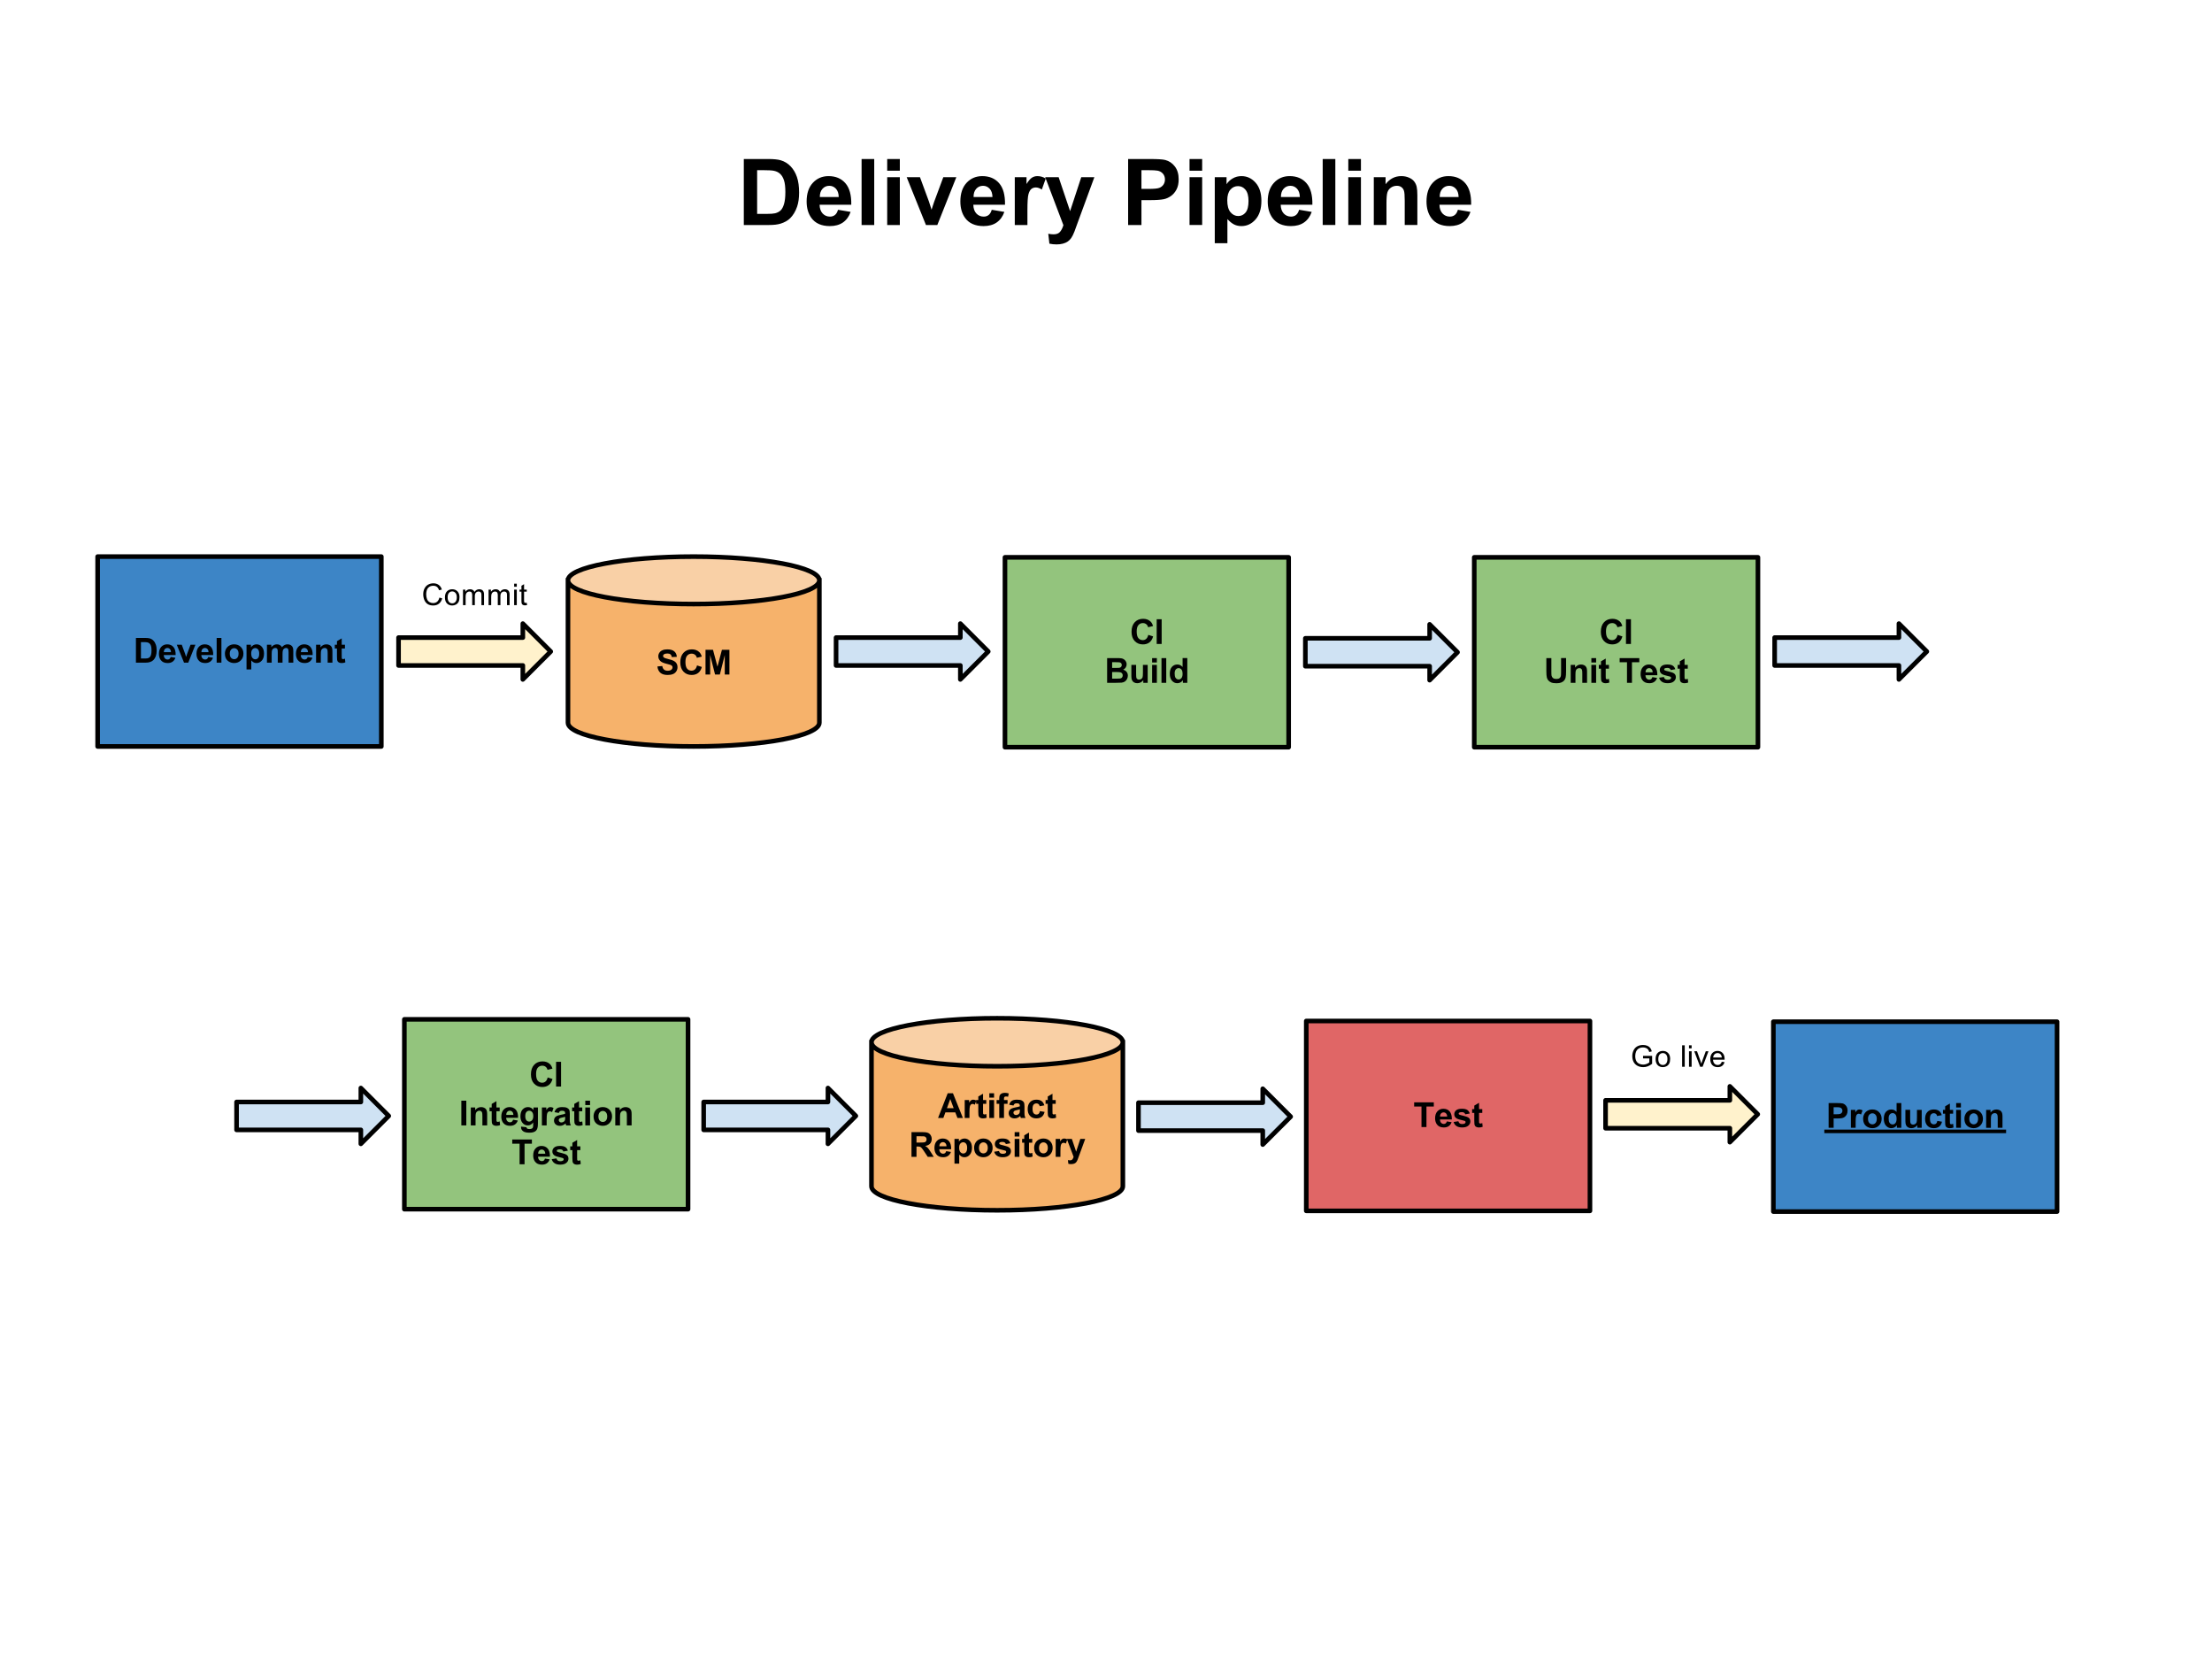 <?xml version="1.0" standalone="yes"?>

<svg version="1.1" viewBox="0.0 0.0 960.0 720.0" fill="none" stroke="none" stroke-linecap="square" stroke-miterlimit="10" xmlns="http://www.w3.org/2000/svg" xmlns:xlink="http://www.w3.org/1999/xlink"><rect x="0.0" y="0.0" width="960.0" height="720.0" fill="#333333" stroke="none"/><clipPath id="p.0"><path d="m0 0l960.0 0l0 720.0l-960.0 0l0 -720.0z" clip-rule="nonzero"></path></clipPath><g clip-path="url(#p.0)"><path fill="#ffffff" d="m0 0l960.0 0l0 720.0l-960.0 0z" fill-rule="nonzero"></path><path fill="#3d85c6" d="m42.373 241.562l123.118 0l0 82.394l-123.118 0z" fill-rule="nonzero"></path><path stroke="#000000" stroke-width="2.0" stroke-linejoin="round" stroke-linecap="butt" d="m42.373 241.562l123.118 0l0 82.394l-123.118 0z" fill-rule="nonzero"></path><path fill="#000000" d="m58.994 276.86l3.969 0q1.344 0 2.047 0.203q0.938 0.281 1.609 1.0q0.672 0.703 1.016 1.734q0.359 1.016 0.359 2.531q0 1.328 -0.328 2.281q-0.391 1.172 -1.141 1.906q-0.562 0.547 -1.531 0.844q-0.719 0.234 -1.922 0.234l-4.078 0l0 -10.734zm2.172 1.812l0 7.109l1.625 0q0.906 0 1.312 -0.094q0.516 -0.141 0.859 -0.453q0.359 -0.312 0.578 -1.031q0.219 -0.719 0.219 -1.969q0 -1.25 -0.219 -1.906q-0.219 -0.672 -0.625 -1.047q-0.391 -0.375 -1.0 -0.5q-0.453 -0.109 -1.781 -0.109l-0.969 0zm12.912 6.453l2.047 0.344q-0.391 1.125 -1.25 1.719q-0.844 0.578 -2.125 0.578q-2.031 0 -3.0 -1.328q-0.781 -1.062 -0.781 -2.672q0 -1.938 1.016 -3.031q1.016 -1.094 2.562 -1.094q1.734 0 2.734 1.156q1.0 1.141 0.953 3.5l-5.156 0q0.031 0.922 0.5 1.438q0.484 0.5 1.188 0.5q0.484 0 0.812 -0.266q0.328 -0.266 0.5 -0.844zm0.125 -2.094q-0.031 -0.891 -0.469 -1.344q-0.438 -0.469 -1.062 -0.469q-0.672 0 -1.125 0.484q-0.438 0.5 -0.422 1.328l3.078 0zm5.667 4.562l-3.141 -7.781l2.156 0l1.469 3.969l0.422 1.328q0.172 -0.5 0.219 -0.672q0.109 -0.328 0.219 -0.656l1.484 -3.969l2.109 0l-3.094 7.781l-1.844 0zm10.51 -2.469l2.047 0.344q-0.391 1.125 -1.25 1.719q-0.844 0.578 -2.125 0.578q-2.031 0 -3.0 -1.328q-0.781 -1.062 -0.781 -2.672q0 -1.938 1.016 -3.031q1.016 -1.094 2.562 -1.094q1.734 0 2.734 1.156q1.0 1.141 0.953 3.5l-5.156 0q0.031 0.922 0.5 1.438q0.484 0.5 1.188 0.5q0.484 0 0.812 -0.266q0.328 -0.266 0.5 -0.844zm0.125 -2.094q-0.031 -0.891 -0.469 -1.344q-0.438 -0.469 -1.062 -0.469q-0.672 0 -1.125 0.484q-0.438 0.5 -0.422 1.328l3.078 0zm3.526 4.562l0 -10.734l2.062 0l0 10.734l-2.062 0zm3.588 -4.0q0 -1.031 0.5 -1.984q0.516 -0.953 1.438 -1.453q0.938 -0.516 2.078 -0.516q1.766 0 2.891 1.156q1.125 1.141 1.125 2.891q0 1.766 -1.141 2.922q-1.141 1.156 -2.859 1.156q-1.078 0 -2.047 -0.484q-0.969 -0.484 -1.484 -1.406q-0.5 -0.938 -0.5 -2.281zm2.109 0.109q0 1.156 0.547 1.781q0.562 0.609 1.359 0.609q0.812 0 1.359 -0.609q0.547 -0.625 0.547 -1.797q0 -1.141 -0.547 -1.75q-0.547 -0.625 -1.359 -0.625q-0.797 0 -1.359 0.625q-0.547 0.609 -0.547 1.766zm7.265 -3.891l1.922 0l0 1.141q0.375 -0.578 1.0 -0.938q0.641 -0.375 1.422 -0.375q1.359 0 2.297 1.062q0.953 1.062 0.953 2.953q0 1.953 -0.953 3.031q-0.953 1.078 -2.312 1.078q-0.641 0 -1.172 -0.25q-0.516 -0.266 -1.094 -0.875l0 3.906l-2.062 0l0 -10.734zm2.031 3.766q0 1.312 0.516 1.938q0.531 0.625 1.281 0.625q0.719 0 1.188 -0.578q0.484 -0.578 0.484 -1.891q0 -1.219 -0.5 -1.812q-0.484 -0.594 -1.203 -0.594q-0.766 0 -1.266 0.594q-0.5 0.578 -0.5 1.719zm6.828 -3.766l1.891 0l0 1.062q1.031 -1.234 2.438 -1.234q0.734 0 1.281 0.312q0.562 0.297 0.906 0.922q0.516 -0.625 1.109 -0.922q0.594 -0.312 1.266 -0.312q0.859 0 1.453 0.344q0.594 0.344 0.891 1.031q0.203 0.484 0.203 1.609l0 4.969l-2.047 0l0 -4.453q0 -1.156 -0.219 -1.484q-0.281 -0.438 -0.875 -0.438q-0.438 0 -0.828 0.266q-0.375 0.25 -0.547 0.766q-0.156 0.516 -0.156 1.609l0 3.734l-2.062 0l0 -4.266q0 -1.125 -0.109 -1.453q-0.109 -0.344 -0.344 -0.5q-0.234 -0.156 -0.625 -0.156q-0.469 0 -0.859 0.266q-0.375 0.25 -0.547 0.734q-0.156 0.469 -0.156 1.594l0 3.781l-2.062 0l0 -7.781zm17.688 5.312l2.047 0.344q-0.391 1.125 -1.25 1.719q-0.844 0.578 -2.125 0.578q-2.031 0 -3.0 -1.328q-0.781 -1.062 -0.781 -2.672q0 -1.938 1.016 -3.031q1.016 -1.094 2.562 -1.094q1.734 0 2.734 1.156q1.0 1.141 0.953 3.5l-5.156 0q0.031 0.922 0.5 1.438q0.484 0.5 1.188 0.5q0.484 0 0.812 -0.266q0.328 -0.266 0.5 -0.844zm0.125 -2.094q-0.031 -0.891 -0.469 -1.344q-0.438 -0.469 -1.062 -0.469q-0.672 0 -1.125 0.484q-0.438 0.5 -0.422 1.328l3.078 0zm10.604 4.562l-2.062 0l0 -3.969q0 -1.266 -0.141 -1.625q-0.125 -0.375 -0.422 -0.578q-0.297 -0.203 -0.719 -0.203q-0.531 0 -0.953 0.297q-0.422 0.281 -0.578 0.766q-0.156 0.484 -0.156 1.797l0 3.516l-2.062 0l0 -7.781l1.906 0l0 1.141q1.016 -1.312 2.562 -1.312q0.688 0 1.25 0.25q0.562 0.234 0.844 0.625q0.297 0.375 0.406 0.859q0.125 0.484 0.125 1.391l0 4.828zm5.437 -7.781l0 1.641l-1.406 0l0 3.141q0 0.953 0.031 1.109q0.047 0.156 0.188 0.266q0.156 0.094 0.359 0.094q0.281 0 0.828 -0.203l0.172 1.609q-0.719 0.297 -1.625 0.297q-0.562 0 -1.016 -0.188q-0.438 -0.188 -0.656 -0.484q-0.203 -0.297 -0.281 -0.797q-0.062 -0.359 -0.062 -1.453l0 -3.391l-0.938 0l0 -1.641l0.938 0l0 -1.547l2.062 -1.203l0 2.75l1.406 0z" fill-rule="nonzero"></path><path fill="#f6b26b" d="m246.499 251.861l0 0c0 5.688 24.423 10.299 54.551 10.299c30.128 0 54.551 -4.611 54.551 -10.299l0 61.795c0 5.688 -24.423 10.299 -54.551 10.299c-30.128 0 -54.551 -4.611 -54.551 -10.299z" fill-rule="nonzero"></path><path fill="#f9d0a6" d="m246.499 251.861l0 0c0 -5.688 24.423 -10.299 54.551 -10.299c30.128 0 54.551 4.611 54.551 10.299l0 0c0 5.688 -24.423 10.299 -54.551 10.299c-30.128 0 -54.551 -4.611 -54.551 -10.299z" fill-rule="nonzero"></path><path fill="#000000" fill-opacity="0.0" d="m355.601 251.861l0 0c0 5.688 -24.423 10.299 -54.551 10.299c-30.128 0 -54.551 -4.611 -54.551 -10.299l0 0c0 -5.688 24.423 -10.299 54.551 -10.299c30.128 0 54.551 4.611 54.551 10.299l0 61.795c0 5.688 -24.423 10.299 -54.551 10.299c-30.128 0 -54.551 -4.611 -54.551 -10.299l0 -61.795" fill-rule="nonzero"></path><path stroke="#000000" stroke-width="2.0" stroke-linejoin="round" stroke-linecap="butt" d="m355.601 251.861l0 0c0 5.688 -24.423 10.299 -54.551 10.299c-30.128 0 -54.551 -4.611 -54.551 -10.299l0 0c0 -5.688 24.423 -10.299 54.551 -10.299c30.128 0 54.551 4.611 54.551 10.299l0 61.795c0 5.688 -24.423 10.299 -54.551 10.299c-30.128 0 -54.551 -4.611 -54.551 -10.299l0 -61.795" fill-rule="nonzero"></path><path fill="#000000" d="m285.312 289.244l2.109 -0.203q0.188 1.062 0.766 1.562q0.578 0.5 1.578 0.5q1.047 0 1.578 -0.438q0.531 -0.453 0.531 -1.047q0 -0.375 -0.234 -0.641q-0.219 -0.266 -0.781 -0.469q-0.375 -0.125 -1.734 -0.469q-1.734 -0.438 -2.438 -1.062q-0.984 -0.891 -0.984 -2.156q0 -0.828 0.453 -1.531q0.469 -0.719 1.344 -1.094q0.875 -0.375 2.109 -0.375q2.031 0 3.047 0.891q1.016 0.891 1.078 2.359l-2.172 0.094q-0.141 -0.828 -0.594 -1.188q-0.453 -0.359 -1.375 -0.359q-0.953 0 -1.484 0.391q-0.344 0.25 -0.344 0.656q0 0.391 0.328 0.656q0.406 0.344 1.984 0.719q1.594 0.375 2.344 0.781q0.766 0.391 1.188 1.094q0.422 0.688 0.422 1.703q0 0.922 -0.516 1.734q-0.5 0.797 -1.438 1.188q-0.938 0.391 -2.344 0.391q-2.031 0 -3.125 -0.938q-1.094 -0.938 -1.297 -2.75zm17.197 -0.453l2.094 0.672q-0.484 1.75 -1.609 2.609q-1.125 0.859 -2.844 0.859q-2.141 0 -3.531 -1.453q-1.375 -1.469 -1.375 -4.016q0 -2.672 1.391 -4.156q1.391 -1.484 3.641 -1.484q1.969 0 3.203 1.172q0.734 0.688 1.094 1.969l-2.141 0.516q-0.188 -0.828 -0.797 -1.312q-0.609 -0.484 -1.469 -0.484q-1.188 0 -1.938 0.859q-0.75 0.844 -0.75 2.766q0 2.031 0.734 2.906q0.734 0.859 1.906 0.859q0.875 0 1.484 -0.547q0.625 -0.547 0.906 -1.734zm3.678 3.953l0 -10.734l3.25 0l1.938 7.328l1.938 -7.328l3.25 0l0 10.734l-2.016 0l0 -8.453l-2.141 8.453l-2.078 0l-2.125 -8.453l0 8.453l-2.016 0z" fill-rule="nonzero"></path><path fill="#000000" fill-opacity="0.0" d="m726.472 52.433l-492.945 0l0 59.37l492.945 0z" fill-rule="nonzero"></path><path fill="#000000" d="m322.812 69.011l10.562 0q3.578 0 5.453 0.547q2.516 0.75 4.312 2.641q1.797 1.891 2.734 4.641q0.938 2.75 0.938 6.766q0 3.531 -0.875 6.094q-1.078 3.125 -3.062 5.062q-1.5 1.469 -4.062 2.281q-1.922 0.609 -5.125 0.609l-10.875 0l0 -28.641zm5.781 4.844l0 18.969l4.312 0q2.422 0 3.5 -0.266q1.406 -0.359 2.328 -1.188q0.938 -0.844 1.516 -2.766q0.594 -1.938 0.594 -5.25q0 -3.328 -0.594 -5.094q-0.578 -1.781 -1.641 -2.781q-1.047 -1.0 -2.672 -1.344q-1.203 -0.281 -4.75 -0.281l-2.594 0zm35.105 17.188l5.469 0.922q-1.062 3.016 -3.344 4.594q-2.266 1.562 -5.688 1.562q-5.406 0 -8.0 -3.531q-2.062 -2.844 -2.062 -7.156q0 -5.156 2.688 -8.078q2.703 -2.922 6.828 -2.922q4.625 0 7.297 3.062q2.688 3.062 2.562 9.359l-13.75 0q0.062 2.453 1.328 3.812q1.281 1.344 3.172 1.344q1.281 0 2.156 -0.703q0.891 -0.703 1.344 -2.266zm0.312 -5.547q-0.062 -2.375 -1.234 -3.609q-1.172 -1.25 -2.859 -1.25q-1.797 0 -2.969 1.312q-1.172 1.312 -1.141 3.547l8.203 0zm9.918 12.156l0 -28.641l5.484 0l0 28.641l-5.484 0zm11.113 -23.562l0 -5.078l5.484 0l0 5.078l-5.484 0zm0 23.562l0 -20.75l5.484 0l0 20.75l-5.484 0zm16.816 0l-8.359 -20.75l5.766 0l3.906 10.594l1.125 3.531q0.453 -1.344 0.562 -1.781q0.281 -0.875 0.594 -1.75l3.938 -10.594l5.656 0l-8.25 20.75l-4.938 0zm28.559 -6.609l5.469 0.922q-1.062 3.016 -3.344 4.594q-2.266 1.562 -5.688 1.562q-5.406 0 -8.0 -3.531q-2.062 -2.844 -2.062 -7.156q0 -5.156 2.688 -8.078q2.703 -2.922 6.828 -2.922q4.625 0 7.297 3.062q2.688 3.062 2.562 9.359l-13.75 0q0.062 2.453 1.328 3.812q1.281 1.344 3.172 1.344q1.281 0 2.156 -0.703q0.891 -0.703 1.344 -2.266zm0.312 -5.547q-0.062 -2.375 -1.234 -3.609q-1.172 -1.25 -2.859 -1.25q-1.797 0 -2.969 1.312q-1.172 1.312 -1.141 3.547l8.203 0zm15.168 12.156l-5.484 0l0 -20.75l5.094 0l0 2.953q1.312 -2.094 2.359 -2.75q1.047 -0.672 2.375 -0.672q1.875 0 3.609 1.047l-1.703 4.781q-1.391 -0.906 -2.578 -0.906q-1.156 0 -1.953 0.641q-0.797 0.641 -1.266 2.297q-0.453 1.656 -0.453 6.953l0 6.406zm7.723 -20.75l5.828 0l4.969 14.734l4.844 -14.734l5.688 0l-7.328 19.969l-1.312 3.609q-0.719 1.828 -1.375 2.781q-0.656 0.953 -1.516 1.547q-0.844 0.594 -2.078 0.922q-1.234 0.344 -2.797 0.344q-1.594 0 -3.109 -0.328l-0.484 -4.297q1.281 0.25 2.312 0.25q1.922 0 2.828 -1.125q0.922 -1.125 1.422 -2.859l-7.891 -20.812zm35.984 20.75l0 -28.641l9.281 0q5.281 0 6.875 0.438q2.469 0.641 4.125 2.797q1.656 2.156 1.656 5.578q0 2.641 -0.953 4.438q-0.953 1.797 -2.438 2.828q-1.469 1.016 -3.0 1.344q-2.062 0.422 -5.984 0.422l-3.781 0l0 10.797l-5.781 0zm5.781 -23.797l0 8.125l3.172 0q3.422 0 4.562 -0.438q1.156 -0.453 1.812 -1.406q0.656 -0.969 0.656 -2.234q0 -1.562 -0.922 -2.578q-0.922 -1.016 -2.328 -1.266q-1.031 -0.203 -4.156 -0.203l-2.797 0zm20.867 0.234l0 -5.078l5.484 0l0 5.078l-5.484 0zm0 23.562l0 -20.75l5.484 0l0 20.75l-5.484 0zm10.957 -20.75l5.109 0l0 3.047q1.0 -1.562 2.703 -2.531q1.703 -0.984 3.766 -0.984q3.609 0 6.125 2.844q2.531 2.828 2.531 7.891q0 5.188 -2.547 8.078q-2.531 2.875 -6.141 2.875q-1.719 0 -3.125 -0.688q-1.391 -0.688 -2.938 -2.344l0 10.453l-5.484 0l0 -28.641zm5.422 10.031q0 3.484 1.391 5.156q1.391 1.672 3.375 1.672q1.922 0 3.188 -1.531q1.266 -1.531 1.266 -5.031q0 -3.266 -1.312 -4.844q-1.297 -1.578 -3.234 -1.578q-2.016 0 -3.344 1.562q-1.328 1.547 -1.328 4.594zm31.184 4.109l5.469 0.922q-1.062 3.016 -3.344 4.594q-2.266 1.562 -5.688 1.562q-5.406 0 -8.0 -3.531q-2.062 -2.844 -2.062 -7.156q0 -5.156 2.688 -8.078q2.703 -2.922 6.828 -2.922q4.625 0 7.297 3.062q2.688 3.062 2.562 9.359l-13.75 0q0.062 2.453 1.328 3.812q1.281 1.344 3.172 1.344q1.281 0 2.156 -0.703q0.891 -0.703 1.344 -2.266zm0.312 -5.547q-0.062 -2.375 -1.234 -3.609q-1.172 -1.25 -2.859 -1.25q-1.797 0 -2.969 1.312q-1.172 1.312 -1.141 3.547l8.203 0zm9.918 12.156l0 -28.641l5.484 0l0 28.641l-5.484 0zm11.113 -23.562l0 -5.078l5.484 0l0 5.078l-5.484 0zm0 23.562l0 -20.75l5.484 0l0 20.75l-5.484 0zm29.973 0l-5.484 0l0 -10.594q0 -3.359 -0.359 -4.344q-0.344 -0.984 -1.141 -1.531q-0.781 -0.547 -1.891 -0.547q-1.438 0 -2.578 0.781q-1.125 0.781 -1.547 2.078q-0.406 1.281 -0.406 4.766l0 9.391l-5.5 0l0 -20.75l5.109 0l0 3.047q2.703 -3.516 6.828 -3.516q1.812 0 3.312 0.656q1.516 0.656 2.281 1.672q0.781 1.016 1.078 2.312q0.297 1.281 0.297 3.688l0 12.891zm17.59 -6.609l5.469 0.922q-1.062 3.016 -3.344 4.594q-2.266 1.562 -5.688 1.562q-5.406 0 -8.0 -3.531q-2.062 -2.844 -2.062 -7.156q0 -5.156 2.688 -8.078q2.703 -2.922 6.828 -2.922q4.625 0 7.297 3.062q2.688 3.062 2.562 9.359l-13.75 0q0.062 2.453 1.328 3.812q1.281 1.344 3.172 1.344q1.281 0 2.156 -0.703q0.891 -0.703 1.344 -2.266zm0.312 -5.547q-0.062 -2.375 -1.234 -3.609q-1.172 -1.25 -2.859 -1.25q-1.797 0 -2.969 1.312q-1.172 1.312 -1.141 3.547l8.203 0z" fill-rule="nonzero"></path><path fill="#fff2cc" d="m172.971 276.703l53.937 0l0 -6.055l12.11 12.11l-12.11 12.11l0 -6.055l-53.937 0z" fill-rule="nonzero"></path><path stroke="#000000" stroke-width="2.0" stroke-linejoin="round" stroke-linecap="butt" d="m172.971 276.703l53.937 0l0 -6.055l12.11 12.11l-12.11 12.11l0 -6.055l-53.937 0z" fill-rule="nonzero"></path><path fill="#93c47d" d="m436.152 241.879l123.118 0l0 82.394l-123.118 0z" fill-rule="nonzero"></path><path stroke="#000000" stroke-width="2.0" stroke-linejoin="round" stroke-linecap="butt" d="m436.152 241.879l123.118 0l0 82.394l-123.118 0z" fill-rule="nonzero"></path><path fill="#000000" d="m498.352 275.529l2.094 0.672q-0.484 1.75 -1.609 2.609q-1.125 0.859 -2.844 0.859q-2.141 0 -3.531 -1.453q-1.375 -1.469 -1.375 -4.016q0 -2.672 1.391 -4.156q1.391 -1.484 3.641 -1.484q1.969 0 3.203 1.172q0.734 0.688 1.094 1.969l-2.141 0.516q-0.188 -0.828 -0.797 -1.312q-0.609 -0.484 -1.469 -0.484q-1.188 0 -1.938 0.859q-0.75 0.844 -0.75 2.766q0 2.031 0.734 2.906q0.734 0.859 1.906 0.859q0.875 0 1.484 -0.547q0.625 -0.547 0.906 -1.734zm3.647 3.953l0 -10.734l2.156 0l0 10.734l-2.156 0z" fill-rule="nonzero"></path><path fill="#000000" d="m480.488 285.607l4.297 0q1.281 0 1.906 0.109q0.625 0.094 1.109 0.438q0.5 0.344 0.828 0.906q0.328 0.547 0.328 1.25q0 0.75 -0.406 1.391q-0.406 0.625 -1.094 0.938q0.969 0.281 1.5 0.969q0.531 0.688 0.531 1.625q0 0.734 -0.344 1.422q-0.344 0.688 -0.938 1.109q-0.578 0.406 -1.438 0.5q-0.547 0.062 -2.625 0.078l-3.656 0l0 -10.734zm2.172 1.781l0 2.484l1.422 0q1.266 0 1.578 -0.031q0.547 -0.062 0.859 -0.375q0.328 -0.328 0.328 -0.859q0 -0.484 -0.281 -0.797q-0.266 -0.312 -0.812 -0.375q-0.312 -0.047 -1.844 -0.047l-1.25 0zm0 4.266l0 2.875l2.016 0q1.172 0 1.484 -0.062q0.484 -0.094 0.781 -0.422q0.312 -0.344 0.312 -0.922q0 -0.484 -0.234 -0.812q-0.234 -0.344 -0.688 -0.5q-0.438 -0.156 -1.922 -0.156l-1.75 0zm13.522 4.688l0 -1.172q-0.438 0.625 -1.125 0.984q-0.688 0.359 -1.453 0.359q-0.797 0 -1.422 -0.344q-0.609 -0.344 -0.891 -0.969q-0.281 -0.625 -0.281 -1.719l0 -4.922l2.062 0l0 3.578q0 1.641 0.109 2.016q0.109 0.359 0.406 0.578q0.312 0.219 0.766 0.219q0.531 0 0.953 -0.281q0.422 -0.297 0.562 -0.719q0.156 -0.438 0.156 -2.109l0 -3.281l2.062 0l0 7.781l-1.906 0zm3.828 -8.828l0 -1.906l2.062 0l0 1.906l-2.062 0zm0 8.828l0 -7.781l2.062 0l0 7.781l-2.062 0zm4.072 0l0 -10.734l2.062 0l0 10.734l-2.062 0zm11.197 0l-1.906 0l0 -1.141q-0.469 0.672 -1.125 1.0q-0.641 0.312 -1.297 0.312q-1.344 0 -2.312 -1.078q-0.953 -1.078 -0.953 -3.016q0 -1.969 0.922 -3.0q0.938 -1.031 2.359 -1.031q1.312 0 2.266 1.078l0 -3.859l2.047 0l0 10.734zm-5.484 -4.062q0 1.25 0.344 1.812q0.5 0.797 1.391 0.797q0.703 0 1.203 -0.594q0.5 -0.609 0.5 -1.812q0 -1.344 -0.484 -1.922q-0.484 -0.594 -1.234 -0.594q-0.734 0 -1.234 0.578q-0.484 0.578 -0.484 1.734z" fill-rule="nonzero"></path><path fill="#93c47d" d="m639.821 241.879l123.118 0l0 82.394l-123.118 0z" fill-rule="nonzero"></path><path stroke="#000000" stroke-width="2.0" stroke-linejoin="round" stroke-linecap="butt" d="m639.821 241.879l123.118 0l0 82.394l-123.118 0z" fill-rule="nonzero"></path><path fill="#000000" d="m702.021 275.529l2.094 0.672q-0.484 1.75 -1.609 2.609q-1.125 0.859 -2.844 0.859q-2.141 0 -3.531 -1.453q-1.375 -1.469 -1.375 -4.016q0 -2.672 1.391 -4.156q1.391 -1.484 3.641 -1.484q1.969 0 3.203 1.172q0.734 0.688 1.094 1.969l-2.141 0.516q-0.188 -0.828 -0.797 -1.312q-0.609 -0.484 -1.469 -0.484q-1.188 0 -1.938 0.859q-0.75 0.844 -0.75 2.766q0 2.031 0.734 2.906q0.734 0.859 1.906 0.859q0.875 0 1.484 -0.547q0.625 -0.547 0.906 -1.734zm3.647 3.953l0 -10.734l2.156 0l0 10.734l-2.156 0z" fill-rule="nonzero"></path><path fill="#000000" d="m671.11 285.607l2.172 0l0 5.812q0 1.391 0.078 1.797q0.141 0.656 0.656 1.062q0.531 0.391 1.438 0.391q0.922 0 1.391 -0.375q0.469 -0.375 0.562 -0.922q0.094 -0.547 0.094 -1.828l0 -5.938l2.172 0l0 5.641q0 1.922 -0.188 2.734q-0.172 0.797 -0.641 1.344q-0.469 0.547 -1.266 0.875q-0.781 0.328 -2.062 0.328q-1.531 0 -2.328 -0.359q-0.797 -0.359 -1.266 -0.922q-0.453 -0.562 -0.594 -1.188q-0.219 -0.922 -0.219 -2.734l0 -5.719zm17.662 10.734l-2.062 0l0 -3.969q0 -1.266 -0.141 -1.625q-0.125 -0.375 -0.422 -0.578q-0.297 -0.203 -0.719 -0.203q-0.531 0 -0.953 0.297q-0.422 0.281 -0.578 0.766q-0.156 0.484 -0.156 1.797l0 3.516l-2.062 0l0 -7.781l1.906 0l0 1.141q1.016 -1.312 2.562 -1.312q0.688 0 1.25 0.25q0.562 0.234 0.844 0.625q0.297 0.375 0.406 0.859q0.125 0.484 0.125 1.391l0 4.828zm1.875 -8.828l0 -1.906l2.062 0l0 1.906l-2.062 0zm0 8.828l0 -7.781l2.062 0l0 7.781l-2.062 0zm7.634 -7.781l0 1.641l-1.406 0l0 3.141q0 0.953 0.031 1.109q0.047 0.156 0.188 0.266q0.156 0.094 0.359 0.094q0.281 0 0.828 -0.203l0.172 1.609q-0.719 0.297 -1.625 0.297q-0.562 0 -1.016 -0.188q-0.438 -0.188 -0.656 -0.484q-0.203 -0.297 -0.281 -0.797q-0.062 -0.359 -0.062 -1.453l0 -3.391l-0.938 0l0 -1.641l0.938 0l0 -1.547l2.062 -1.203l0 2.75l1.406 0zm7.828 7.781l0 -8.922l-3.188 0l0 -1.812l8.531 0l0 1.812l-3.188 0l0 8.922l-2.156 0zm11.015 -2.469l2.047 0.344q-0.391 1.125 -1.25 1.719q-0.844 0.578 -2.125 0.578q-2.031 0 -3.0 -1.328q-0.781 -1.062 -0.781 -2.672q0 -1.938 1.016 -3.031q1.016 -1.094 2.562 -1.094q1.734 0 2.734 1.156q1.0 1.141 0.953 3.5l-5.156 0q0.031 0.922 0.5 1.438q0.484 0.5 1.188 0.5q0.484 0 0.812 -0.266q0.328 -0.266 0.5 -0.844zm0.125 -2.094q-0.031 -0.891 -0.469 -1.344q-0.438 -0.469 -1.062 -0.469q-0.672 0 -1.125 0.484q-0.438 0.5 -0.422 1.328l3.078 0zm2.807 2.344l2.062 -0.312q0.125 0.594 0.531 0.906q0.406 0.312 1.125 0.312q0.797 0 1.203 -0.297q0.266 -0.203 0.266 -0.547q0 -0.234 -0.141 -0.391q-0.156 -0.141 -0.688 -0.266q-2.484 -0.547 -3.156 -1.0q-0.922 -0.641 -0.922 -1.75q0 -1.016 0.797 -1.703q0.797 -0.688 2.469 -0.688q1.609 0 2.375 0.516q0.781 0.516 1.078 1.547l-1.953 0.359q-0.125 -0.453 -0.469 -0.688q-0.344 -0.25 -0.984 -0.25q-0.812 0 -1.172 0.219q-0.234 0.156 -0.234 0.422q0 0.219 0.203 0.375q0.281 0.203 1.922 0.578q1.656 0.375 2.297 0.906q0.656 0.562 0.656 1.531q0 1.078 -0.906 1.844q-0.891 0.766 -2.641 0.766q-1.594 0 -2.516 -0.641q-0.922 -0.641 -1.203 -1.75zm12.432 -5.562l0 1.641l-1.406 0l0 3.141q0 0.953 0.031 1.109q0.047 0.156 0.188 0.266q0.156 0.094 0.359 0.094q0.281 0 0.828 -0.203l0.172 1.609q-0.719 0.297 -1.625 0.297q-0.562 0 -1.016 -0.188q-0.438 -0.188 -0.656 -0.484q-0.203 -0.297 -0.281 -0.797q-0.062 -0.359 -0.062 -1.453l0 -3.391l-0.938 0l0 -1.641l0.938 0l0 -1.547l2.062 -1.203l0 2.75l1.406 0z" fill-rule="nonzero"></path><path fill="#93c47d" d="m175.493 442.391l123.118 0l0 82.394l-123.118 0z" fill-rule="nonzero"></path><path stroke="#000000" stroke-width="2.0" stroke-linejoin="round" stroke-linecap="butt" d="m175.493 442.391l123.118 0l0 82.394l-123.118 0z" fill-rule="nonzero"></path><path fill="#000000" d="m237.693 467.611l2.094 0.672q-0.484 1.75 -1.609 2.609q-1.125 0.859 -2.844 0.859q-2.141 0 -3.531 -1.453q-1.375 -1.469 -1.375 -4.016q0 -2.672 1.391 -4.156q1.391 -1.484 3.641 -1.484q1.969 0 3.203 1.172q0.734 0.688 1.094 1.969l-2.141 0.516q-0.188 -0.828 -0.797 -1.312q-0.609 -0.484 -1.469 -0.484q-1.188 0 -1.938 0.859q-0.75 0.844 -0.75 2.766q0 2.031 0.734 2.906q0.734 0.859 1.906 0.859q0.875 0 1.484 -0.547q0.625 -0.547 0.906 -1.734zm3.647 3.953l0 -10.734l2.156 0l0 10.734l-2.156 0z" fill-rule="nonzero"></path><path fill="#000000" d="m200.223 488.424l0 -10.734l2.156 0l0 10.734l-2.156 0zm11.197 0l-2.062 0l0 -3.969q0 -1.266 -0.141 -1.625q-0.125 -0.375 -0.422 -0.578q-0.297 -0.203 -0.719 -0.203q-0.531 0 -0.953 0.297q-0.422 0.281 -0.578 0.766q-0.156 0.484 -0.156 1.797l0 3.516l-2.062 0l0 -7.781l1.906 0l0 1.141q1.016 -1.312 2.562 -1.312q0.688 0 1.25 0.25q0.562 0.234 0.844 0.625q0.297 0.375 0.406 0.859q0.125 0.484 0.125 1.391l0 4.828zm5.437 -7.781l0 1.641l-1.406 0l0 3.141q0 0.953 0.031 1.109q0.047 0.156 0.188 0.266q0.156 0.094 0.359 0.094q0.281 0 0.828 -0.203l0.172 1.609q-0.719 0.297 -1.625 0.297q-0.562 0 -1.016 -0.188q-0.438 -0.188 -0.656 -0.484q-0.203 -0.297 -0.281 -0.797q-0.062 -0.359 -0.062 -1.453l0 -3.391l-0.938 0l0 -1.641l0.938 0l0 -1.547l2.062 -1.203l0 2.75l1.406 0zm5.818 5.312l2.047 0.344q-0.391 1.125 -1.25 1.719q-0.844 0.578 -2.125 0.578q-2.031 0 -3.0 -1.328q-0.781 -1.062 -0.781 -2.672q0 -1.938 1.016 -3.031q1.016 -1.094 2.562 -1.094q1.734 0 2.734 1.156q1.0 1.141 0.953 3.5l-5.156 0q0.031 0.922 0.5 1.438q0.484 0.5 1.188 0.5q0.484 0 0.812 -0.266q0.328 -0.266 0.5 -0.844zm0.125 -2.094q-0.031 -0.891 -0.469 -1.344q-0.438 -0.469 -1.062 -0.469q-0.672 0 -1.125 0.484q-0.438 0.5 -0.422 1.328l3.078 0zm3.339 5.078l2.344 0.281q0.062 0.406 0.281 0.562q0.281 0.219 0.922 0.219q0.797 0 1.203 -0.234q0.266 -0.172 0.406 -0.516q0.094 -0.266 0.094 -0.953l0 -1.141q-0.922 1.266 -2.328 1.266q-1.562 0 -2.484 -1.328q-0.719 -1.047 -0.719 -2.609q0 -1.953 0.938 -2.984q0.953 -1.031 2.344 -1.031q1.453 0 2.391 1.266l0 -1.094l1.922 0l0 6.984q0 1.375 -0.234 2.047q-0.219 0.688 -0.641 1.078q-0.406 0.391 -1.094 0.609q-0.672 0.219 -1.719 0.219q-1.984 0 -2.812 -0.688q-0.828 -0.672 -0.828 -1.703q0 -0.109 0.016 -0.25zm1.828 -4.562q0 1.234 0.484 1.812q0.484 0.578 1.188 0.578q0.75 0 1.266 -0.594q0.531 -0.594 0.531 -1.75q0 -1.203 -0.5 -1.781q-0.5 -0.594 -1.266 -0.594q-0.734 0 -1.219 0.578q-0.484 0.562 -0.484 1.75zm9.281 4.047l-2.062 0l0 -7.781l1.922 0l0 1.109q0.484 -0.781 0.875 -1.031q0.391 -0.25 0.891 -0.25q0.703 0 1.359 0.391l-0.641 1.797q-0.516 -0.344 -0.969 -0.344q-0.438 0 -0.734 0.25q-0.297 0.234 -0.469 0.859q-0.172 0.609 -0.172 2.594l0 2.406zm5.266 -5.406l-1.859 -0.344q0.312 -1.125 1.078 -1.656q0.766 -0.547 2.281 -0.547q1.391 0 2.062 0.328q0.672 0.328 0.938 0.828q0.281 0.5 0.281 1.844l-0.016 2.391q0 1.031 0.094 1.516q0.094 0.484 0.375 1.047l-2.047 0q-0.078 -0.203 -0.188 -0.609q-0.062 -0.188 -0.078 -0.234q-0.531 0.5 -1.141 0.766q-0.594 0.25 -1.266 0.25q-1.203 0 -1.906 -0.641q-0.688 -0.656 -0.688 -1.656q0 -0.656 0.312 -1.172q0.328 -0.516 0.891 -0.781q0.562 -0.281 1.641 -0.5q1.438 -0.266 2.0 -0.5l0 -0.203q0 -0.594 -0.297 -0.844q-0.297 -0.25 -1.109 -0.25q-0.547 0 -0.859 0.219q-0.297 0.203 -0.5 0.75zm2.766 1.672q-0.406 0.125 -1.266 0.312q-0.844 0.188 -1.109 0.359q-0.406 0.281 -0.406 0.719q0 0.438 0.312 0.75q0.328 0.312 0.828 0.312q0.562 0 1.062 -0.359q0.375 -0.281 0.484 -0.688q0.094 -0.25 0.094 -1.0l0 -0.406zm7.417 -4.047l0 1.641l-1.406 0l0 3.141q0 0.953 0.031 1.109q0.047 0.156 0.188 0.266q0.156 0.094 0.359 0.094q0.281 0 0.828 -0.203l0.172 1.609q-0.719 0.297 -1.625 0.297q-0.562 0 -1.016 -0.188q-0.438 -0.188 -0.656 -0.484q-0.203 -0.297 -0.281 -0.797q-0.062 -0.359 -0.062 -1.453l0 -3.391l-0.938 0l0 -1.641l0.938 0l0 -1.547l2.062 -1.203l0 2.75l1.406 0zm1.318 -1.047l0 -1.906l2.063 0l0 1.906l-2.063 0zm0 8.828l0 -7.781l2.063 0l0 7.781l-2.063 0zm3.588 -4.0q0 -1.031 0.5 -1.984q0.516 -0.953 1.438 -1.453q0.938 -0.516 2.078 -0.516q1.766 0 2.891 1.156q1.125 1.141 1.125 2.891q0 1.766 -1.141 2.922q-1.141 1.156 -2.859 1.156q-1.078 0 -2.047 -0.484q-0.969 -0.484 -1.484 -1.406q-0.5 -0.938 -0.5 -2.281zm2.109 0.109q0 1.156 0.547 1.781q0.562 0.609 1.359 0.609q0.812 0 1.359 -0.609q0.547 -0.625 0.547 -1.797q0 -1.141 -0.547 -1.75q-0.547 -0.625 -1.359 -0.625q-0.797 0 -1.359 0.625q-0.547 0.609 -0.547 1.766zm14.406 3.891l-2.062 0l0 -3.969q0 -1.266 -0.141 -1.625q-0.125 -0.375 -0.422 -0.578q-0.297 -0.203 -0.719 -0.203q-0.531 0 -0.953 0.297q-0.422 0.281 -0.578 0.766q-0.156 0.484 -0.156 1.797l0 3.516l-2.062 0l0 -7.781l1.906 0l0 1.141q1.016 -1.312 2.562 -1.312q0.688 0 1.25 0.25q0.562 0.234 0.844 0.625q0.297 0.375 0.406 0.859q0.125 0.484 0.125 1.391l0 4.828z" fill-rule="nonzero"></path><path fill="#000000" d="m225.5 505.283l0 -8.922l-3.188 0l0 -1.812l8.531 0l0 1.812l-3.188 0l0 8.922l-2.156 0zm11.015 -2.469l2.047 0.344q-0.391 1.125 -1.25 1.719q-0.844 0.578 -2.125 0.578q-2.031 0 -3.0 -1.328q-0.781 -1.062 -0.781 -2.672q0 -1.938 1.016 -3.031q1.016 -1.094 2.562 -1.094q1.734 0 2.734 1.156q1.0 1.141 0.953 3.5l-5.156 0q0.031 0.922 0.5 1.438q0.484 0.5 1.188 0.5q0.484 0 0.812 -0.266q0.328 -0.266 0.5 -0.844zm0.125 -2.094q-0.031 -0.891 -0.469 -1.344q-0.438 -0.469 -1.062 -0.469q-0.672 0 -1.125 0.484q-0.438 0.5 -0.422 1.328l3.078 0zm2.807 2.344l2.062 -0.312q0.125 0.594 0.531 0.906q0.406 0.312 1.125 0.312q0.797 0 1.203 -0.297q0.266 -0.203 0.266 -0.547q0 -0.234 -0.141 -0.391q-0.156 -0.141 -0.688 -0.266q-2.484 -0.547 -3.156 -1.0q-0.922 -0.641 -0.922 -1.75q0 -1.016 0.797 -1.703q0.797 -0.688 2.469 -0.688q1.609 0 2.375 0.516q0.781 0.516 1.078 1.547l-1.953 0.359q-0.125 -0.453 -0.469 -0.688q-0.344 -0.25 -0.984 -0.25q-0.812 0 -1.172 0.219q-0.234 0.156 -0.234 0.422q0 0.219 0.203 0.375q0.281 0.203 1.922 0.578q1.656 0.375 2.297 0.906q0.656 0.562 0.656 1.531q0 1.078 -0.906 1.844q-0.891 0.766 -2.641 0.766q-1.594 0 -2.516 -0.641q-0.922 -0.641 -1.203 -1.75zm12.432 -5.562l0 1.641l-1.406 0l0 3.141q0 0.953 0.031 1.109q0.047 0.156 0.188 0.266q0.156 0.094 0.359 0.094q0.281 0 0.828 -0.203l0.172 1.609q-0.719 0.297 -1.625 0.297q-0.562 0 -1.016 -0.188q-0.438 -0.188 -0.656 -0.484q-0.203 -0.297 -0.281 -0.797q-0.062 -0.359 -0.062 -1.453l0 -3.391l-0.938 0l0 -1.641l0.938 0l0 -1.547l2.062 -1.203l0 2.75l1.406 0z" fill-rule="nonzero"></path><path fill="#e06666" d="m566.916 443.113l123.118 0l0 82.394l-123.118 0z" fill-rule="nonzero"></path><path stroke="#000000" stroke-width="2.0" stroke-linejoin="round" stroke-linecap="butt" d="m566.916 443.113l123.118 0l0 82.394l-123.118 0z" fill-rule="nonzero"></path><path fill="#000000" d="m616.923 489.146l0 -8.922l-3.188 0l0 -1.812l8.531 0l0 1.812l-3.188 0l0 8.922l-2.156 0zm11.015 -2.469l2.047 0.344q-0.391 1.125 -1.25 1.719q-0.844 0.578 -2.125 0.578q-2.031 0 -3.0 -1.328q-0.781 -1.062 -0.781 -2.672q0 -1.938 1.016 -3.031q1.016 -1.094 2.562 -1.094q1.734 0 2.734 1.156q1.0 1.141 0.953 3.5l-5.156 0q0.031 0.922 0.5 1.438q0.484 0.5 1.188 0.5q0.484 0 0.812 -0.266q0.328 -0.266 0.5 -0.844zm0.125 -2.094q-0.031 -0.891 -0.469 -1.344q-0.438 -0.469 -1.062 -0.469q-0.672 0 -1.125 0.484q-0.438 0.5 -0.422 1.328l3.078 0zm2.807 2.344l2.062 -0.312q0.125 0.594 0.531 0.906q0.406 0.312 1.125 0.312q0.797 0 1.203 -0.297q0.266 -0.203 0.266 -0.547q0 -0.234 -0.141 -0.391q-0.156 -0.141 -0.688 -0.266q-2.484 -0.547 -3.156 -1.0q-0.922 -0.641 -0.922 -1.75q0 -1.016 0.797 -1.703q0.797 -0.688 2.469 -0.688q1.609 0 2.375 0.516q0.781 0.516 1.078 1.547l-1.953 0.359q-0.125 -0.453 -0.469 -0.688q-0.344 -0.25 -0.984 -0.25q-0.812 0 -1.172 0.219q-0.234 0.156 -0.234 0.422q0 0.219 0.203 0.375q0.281 0.203 1.922 0.578q1.656 0.375 2.297 0.906q0.656 0.562 0.656 1.531q0 1.078 -0.906 1.844q-0.891 0.766 -2.641 0.766q-1.594 0 -2.516 -0.641q-0.922 -0.641 -1.203 -1.75zm12.432 -5.562l0 1.641l-1.406 0l0 3.141q0 0.953 0.031 1.109q0.047 0.156 0.188 0.266q0.156 0.094 0.359 0.094q0.281 0 0.828 -0.203l0.172 1.609q-0.719 0.297 -1.625 0.297q-0.562 0 -1.016 -0.188q-0.438 -0.188 -0.656 -0.484q-0.203 -0.297 -0.281 -0.797q-0.062 -0.359 -0.062 -1.453l0 -3.391l-0.938 0l0 -1.641l0.938 0l0 -1.547l2.062 -1.203l0 2.75l1.406 0z" fill-rule="nonzero"></path><path fill="#3d85c6" d="m769.635 443.425l123.118 0l0 82.394l-123.118 0z" fill-rule="nonzero"></path><path stroke="#000000" stroke-width="2.0" stroke-linejoin="round" stroke-linecap="butt" d="m769.635 443.425l123.118 0l0 82.394l-123.118 0z" fill-rule="nonzero"></path><path fill="#000000" d="m793.615 489.458l0 -10.734l3.484 0q1.969 0 2.578 0.156q0.922 0.25 1.531 1.062q0.625 0.797 0.625 2.078q0 0.984 -0.359 1.672q-0.359 0.672 -0.906 1.062q-0.547 0.375 -1.125 0.5q-0.781 0.156 -2.25 0.156l-1.406 0l0 4.047l-2.172 0zm2.172 -8.922l0 3.047l1.188 0q1.281 0 1.703 -0.172q0.438 -0.172 0.672 -0.516q0.25 -0.359 0.25 -0.844q0 -0.578 -0.344 -0.953q-0.344 -0.391 -0.875 -0.484q-0.375 -0.078 -1.547 -0.078l-1.047 0zm9.557 8.922l-2.062 0l0 -7.781l1.922 0l0 1.109q0.484 -0.781 0.875 -1.031q0.391 -0.25 0.891 -0.25q0.703 0 1.359 0.391l-0.641 1.797q-0.516 -0.344 -0.969 -0.344q-0.438 0 -0.734 0.25q-0.297 0.234 -0.469 0.859q-0.172 0.609 -0.172 2.594l0 2.406zm3.251 -4.0q0 -1.031 0.5 -1.984q0.516 -0.953 1.438 -1.453q0.938 -0.516 2.078 -0.516q1.766 0 2.891 1.156q1.125 1.141 1.125 2.891q0 1.766 -1.141 2.922q-1.141 1.156 -2.859 1.156q-1.078 0 -2.047 -0.484q-0.969 -0.484 -1.484 -1.406q-0.5 -0.938 -0.5 -2.281zm2.109 0.109q0 1.156 0.547 1.781q0.562 0.609 1.359 0.609q0.812 0 1.359 -0.609q0.547 -0.625 0.547 -1.797q0 -1.141 -0.547 -1.75q-0.547 -0.625 -1.359 -0.625q-0.797 0 -1.359 0.625q-0.547 0.609 -0.547 1.766zm14.453 3.891l-1.906 0l0 -1.141q-0.469 0.672 -1.125 1.0q-0.641 0.312 -1.297 0.312q-1.344 0 -2.312 -1.078q-0.953 -1.078 -0.953 -3.016q0 -1.969 0.922 -3.0q0.938 -1.031 2.359 -1.031q1.312 0 2.266 1.078l0 -3.859l2.047 0l0 10.734zm-5.484 -4.062q0 1.25 0.344 1.812q0.5 0.797 1.391 0.797q0.703 0 1.203 -0.594q0.5 -0.609 0.5 -1.812q0 -1.344 -0.484 -1.922q-0.484 -0.594 -1.234 -0.594q-0.734 0 -1.234 0.578q-0.484 0.578 -0.484 1.734zm12.437 4.062l0 -1.172q-0.438 0.625 -1.125 0.984q-0.688 0.359 -1.453 0.359q-0.797 0 -1.422 -0.344q-0.609 -0.344 -0.891 -0.969q-0.281 -0.625 -0.281 -1.719l0 -4.922l2.062 0l0 3.578q0 1.641 0.109 2.016q0.109 0.359 0.406 0.578q0.312 0.219 0.766 0.219q0.531 0 0.953 -0.281q0.422 -0.297 0.562 -0.719q0.156 -0.438 0.156 -2.109l0 -3.281l2.062 0l0 7.781l-1.906 0zm10.609 -5.484l-2.031 0.375q-0.094 -0.609 -0.469 -0.906q-0.359 -0.312 -0.938 -0.312q-0.766 0 -1.234 0.531q-0.453 0.516 -0.453 1.766q0 1.391 0.469 1.969q0.469 0.562 1.25 0.562q0.594 0 0.953 -0.328q0.375 -0.344 0.531 -1.156l2.031 0.344q-0.328 1.391 -1.219 2.109q-0.891 0.703 -2.391 0.703q-1.703 0 -2.719 -1.078q-1.016 -1.078 -1.016 -2.969q0 -1.938 1.016 -3.0q1.016 -1.078 2.75 -1.078q1.422 0 2.266 0.609q0.844 0.609 1.203 1.859zm4.932 -2.297l0 1.641l-1.406 0l0 3.141q0 0.953 0.031 1.109q0.047 0.156 0.188 0.266q0.156 0.094 0.359 0.094q0.281 0 0.828 -0.203l0.172 1.609q-0.719 0.297 -1.625 0.297q-0.562 0 -1.016 -0.188q-0.438 -0.188 -0.656 -0.484q-0.203 -0.297 -0.281 -0.797q-0.062 -0.359 -0.062 -1.453l0 -3.391l-0.938 0l0 -1.641l0.938 0l0 -1.547l2.062 -1.203l0 2.75l1.406 0zm1.318 -1.047l0 -1.906l2.062 0l0 1.906l-2.062 0zm0 8.828l0 -7.781l2.062 0l0 7.781l-2.062 0zm3.588 -4.0q0 -1.031 0.5 -1.984q0.516 -0.953 1.438 -1.453q0.938 -0.516 2.078 -0.516q1.766 0 2.891 1.156q1.125 1.141 1.125 2.891q0 1.766 -1.141 2.922q-1.141 1.156 -2.859 1.156q-1.078 0 -2.047 -0.484q-0.969 -0.484 -1.484 -1.406q-0.5 -0.938 -0.5 -2.281zm2.109 0.109q0 1.156 0.547 1.781q0.562 0.609 1.359 0.609q0.812 0 1.359 -0.609q0.547 -0.625 0.547 -1.797q0 -1.141 -0.547 -1.75q-0.547 -0.625 -1.359 -0.625q-0.797 0 -1.359 0.625q-0.547 0.609 -0.547 1.766zm14.406 3.891l-2.062 0l0 -3.969q0 -1.266 -0.141 -1.625q-0.125 -0.375 -0.422 -0.578q-0.297 -0.203 -0.719 -0.203q-0.531 0 -0.953 0.297q-0.422 0.281 -0.578 0.766q-0.156 0.484 -0.156 1.797l0 3.516l-2.062 0l0 -7.781l1.906 0l0 1.141q1.016 -1.312 2.562 -1.312q0.688 0 1.25 0.25q0.562 0.234 0.844 0.625q0.297 0.375 0.406 0.859q0.125 0.484 0.125 1.391l0 4.828z" fill-rule="nonzero"></path><path stroke="#000000" stroke-width="1.54" stroke-linecap="butt" d="m792.521 491.012l77.346 0" fill-rule="nonzero"></path><path fill="#f6b26b" d="m378.213 452.336l0 0c0 5.753 24.423 10.417 54.551 10.417c30.128 0 54.551 -4.664 54.551 -10.417l0 62.504c0 5.753 -24.423 10.417 -54.551 10.417c-30.128 0 -54.551 -4.664 -54.551 -10.417z" fill-rule="nonzero"></path><path fill="#f9d0a6" d="m378.213 452.336l0 0c0 -5.753 24.423 -10.417 54.551 -10.417c30.128 0 54.551 4.664 54.551 10.417l0 0c0 5.753 -24.423 10.417 -54.551 10.417c-30.128 0 -54.551 -4.664 -54.551 -10.417z" fill-rule="nonzero"></path><path fill="#000000" fill-opacity="0.0" d="m487.315 452.336l0 0c0 5.753 -24.423 10.417 -54.551 10.417c-30.128 0 -54.551 -4.664 -54.551 -10.417l0 0c0 -5.753 24.423 -10.417 54.551 -10.417c30.128 0 54.551 4.664 54.551 10.417l0 62.504c0 5.753 -24.423 10.417 -54.551 10.417c-30.128 0 -54.551 -4.664 -54.551 -10.417l0 -62.504" fill-rule="nonzero"></path><path stroke="#000000" stroke-width="2.0" stroke-linejoin="round" stroke-linecap="butt" d="m487.315 452.336l0 0c0 5.753 -24.423 10.417 -54.551 10.417c-30.128 0 -54.551 -4.664 -54.551 -10.417l0 0c0 -5.753 24.423 -10.417 54.551 -10.417c30.128 0 54.551 4.664 54.551 10.417l0 62.504c0 5.753 -24.423 10.417 -54.551 10.417c-30.128 0 -54.551 -4.664 -54.551 -10.417l0 -62.504" fill-rule="nonzero"></path><path fill="#000000" d="m417.893 485.203l-2.359 0l-0.938 -2.438l-4.297 0l-0.891 2.438l-2.297 0l4.188 -10.734l2.281 0l4.312 10.734zm-4.0 -4.25l-1.484 -3.984l-1.438 3.984l2.922 0zm6.85 4.25l-2.062 0l0 -7.781l1.922 0l0 1.109q0.484 -0.781 0.875 -1.031q0.391 -0.25 0.891 -0.25q0.703 0 1.359 0.391l-0.641 1.797q-0.516 -0.344 -0.969 -0.344q-0.438 0 -0.734 0.25q-0.297 0.234 -0.469 0.859q-0.172 0.609 -0.172 2.594l0 2.406zm7.297 -7.781l0 1.641l-1.406 0l0 3.141q0 0.953 0.031 1.109q0.047 0.156 0.188 0.266q0.156 0.094 0.359 0.094q0.281 0 0.828 -0.203l0.172 1.609q-0.719 0.297 -1.625 0.297q-0.562 0 -1.016 -0.188q-0.438 -0.188 -0.656 -0.484q-0.203 -0.297 -0.281 -0.797q-0.062 -0.359 -0.062 -1.453l0 -3.391l-0.938 0l0 -1.641l0.938 0l0 -1.547l2.062 -1.203l0 2.75l1.406 0zm1.318 -1.047l0 -1.906l2.062 0l0 1.906l-2.062 0zm0 8.828l0 -7.781l2.062 0l0 7.781l-2.062 0zm3.166 -7.781l1.141 0l0 -0.578q0 -0.984 0.203 -1.469q0.219 -0.484 0.781 -0.781q0.562 -0.312 1.422 -0.312q0.875 0 1.719 0.266l-0.281 1.438q-0.484 -0.125 -0.938 -0.125q-0.453 0 -0.656 0.219q-0.188 0.203 -0.188 0.797l0 0.547l1.547 0l0 1.625l-1.547 0l0 6.156l-2.062 0l0 -6.156l-1.141 0l0 -1.625zm7.318 2.375l-1.859 -0.344q0.312 -1.125 1.078 -1.656q0.766 -0.547 2.281 -0.547q1.391 0 2.062 0.328q0.672 0.328 0.938 0.828q0.281 0.5 0.281 1.844l-0.016 2.391q0 1.031 0.094 1.516q0.094 0.484 0.375 1.047l-2.047 0q-0.078 -0.203 -0.188 -0.609q-0.062 -0.188 -0.078 -0.234q-0.531 0.5 -1.141 0.766q-0.594 0.25 -1.266 0.25q-1.203 0 -1.906 -0.641q-0.688 -0.656 -0.688 -1.656q0 -0.656 0.312 -1.172q0.328 -0.516 0.891 -0.781q0.562 -0.281 1.641 -0.5q1.438 -0.266 2.0 -0.5l0 -0.203q0 -0.594 -0.297 -0.844q-0.297 -0.25 -1.109 -0.25q-0.547 0 -0.859 0.219q-0.297 0.203 -0.5 0.75zm2.766 1.672q-0.406 0.125 -1.266 0.312q-0.844 0.188 -1.109 0.359q-0.406 0.281 -0.406 0.719q0 0.438 0.312 0.75q0.328 0.312 0.828 0.312q0.562 0 1.062 -0.359q0.375 -0.281 0.484 -0.688q0.094 -0.25 0.094 -1.0l0 -0.406zm10.635 -1.75l-2.031 0.375q-0.094 -0.609 -0.469 -0.906q-0.359 -0.312 -0.938 -0.312q-0.766 0 -1.234 0.531q-0.453 0.516 -0.453 1.766q0 1.391 0.469 1.969q0.469 0.562 1.25 0.562q0.594 0 0.953 -0.328q0.375 -0.344 0.531 -1.156l2.031 0.344q-0.328 1.391 -1.219 2.109q-0.891 0.703 -2.391 0.703q-1.703 0 -2.719 -1.078q-1.016 -1.078 -1.016 -2.969q0 -1.938 1.016 -3.0q1.016 -1.078 2.75 -1.078q1.422 0 2.266 0.609q0.844 0.609 1.203 1.859zm4.932 -2.297l0 1.641l-1.406 0l0 3.141q0 0.953 0.031 1.109q0.047 0.156 0.188 0.266q0.156 0.094 0.359 0.094q0.281 0 0.828 -0.203l0.172 1.609q-0.719 0.297 -1.625 0.297q-0.562 0 -1.016 -0.188q-0.438 -0.188 -0.656 -0.484q-0.203 -0.297 -0.281 -0.797q-0.062 -0.359 -0.062 -1.453l0 -3.391l-0.938 0l0 -1.641l0.938 0l0 -1.547l2.062 -1.203l0 2.75l1.406 0z" fill-rule="nonzero"></path><path fill="#000000" d="m395.582 502.062l0 -10.734l4.562 0q1.734 0 2.5 0.297q0.781 0.281 1.25 1.031q0.469 0.734 0.469 1.672q0 1.219 -0.719 2.016q-0.703 0.781 -2.109 0.984q0.703 0.406 1.156 0.906q0.469 0.484 1.234 1.734l1.312 2.094l-2.594 0l-1.562 -2.344q-0.844 -1.25 -1.156 -1.562q-0.297 -0.328 -0.641 -0.453q-0.344 -0.125 -1.094 -0.125l-0.438 0l0 4.484l-2.172 0zm2.172 -6.203l1.609 0q1.562 0 1.938 -0.125q0.391 -0.125 0.609 -0.453q0.219 -0.328 0.219 -0.812q0 -0.531 -0.297 -0.859q-0.281 -0.344 -0.797 -0.438q-0.266 -0.031 -1.594 -0.031l-1.688 0l0 2.719zm12.897 3.734l2.047 0.344q-0.391 1.125 -1.25 1.719q-0.844 0.578 -2.125 0.578q-2.031 0 -3.0 -1.328q-0.781 -1.062 -0.781 -2.672q0 -1.938 1.016 -3.031q1.016 -1.094 2.562 -1.094q1.734 0 2.734 1.156q1.0 1.141 0.953 3.5l-5.156 0q0.031 0.922 0.5 1.438q0.484 0.5 1.188 0.5q0.484 0 0.812 -0.266q0.328 -0.266 0.5 -0.844zm0.125 -2.094q-0.031 -0.891 -0.469 -1.344q-0.438 -0.469 -1.062 -0.469q-0.672 0 -1.125 0.484q-0.438 0.5 -0.422 1.328l3.078 0zm3.464 -3.219l1.922 0l0 1.141q0.375 -0.578 1.0 -0.938q0.641 -0.375 1.422 -0.375q1.359 0 2.297 1.062q0.953 1.062 0.953 2.953q0 1.953 -0.953 3.031q-0.953 1.078 -2.312 1.078q-0.641 0 -1.172 -0.25q-0.516 -0.266 -1.094 -0.875l0 3.906l-2.062 0l0 -10.734zm2.031 3.766q0 1.312 0.516 1.938q0.531 0.625 1.281 0.625q0.719 0 1.188 -0.578q0.484 -0.578 0.484 -1.891q0 -1.219 -0.5 -1.812q-0.484 -0.594 -1.203 -0.594q-0.766 0 -1.266 0.594q-0.5 0.578 -0.5 1.719zm6.5 0.016q0 -1.031 0.5 -1.984q0.516 -0.953 1.438 -1.453q0.938 -0.516 2.078 -0.516q1.766 0 2.891 1.156q1.125 1.141 1.125 2.891q0 1.766 -1.141 2.922q-1.141 1.156 -2.859 1.156q-1.078 0 -2.047 -0.484q-0.969 -0.484 -1.484 -1.406q-0.5 -0.938 -0.5 -2.281zm2.109 0.109q0 1.156 0.547 1.781q0.562 0.609 1.359 0.609q0.812 0 1.359 -0.609q0.547 -0.625 0.547 -1.797q0 -1.141 -0.547 -1.75q-0.547 -0.625 -1.359 -0.625q-0.797 0 -1.359 0.625q-0.547 0.609 -0.547 1.766zm6.609 1.672l2.062 -0.312q0.125 0.594 0.531 0.906q0.406 0.312 1.125 0.312q0.797 0 1.203 -0.297q0.266 -0.203 0.266 -0.547q0 -0.234 -0.141 -0.391q-0.156 -0.141 -0.688 -0.266q-2.484 -0.547 -3.156 -1.0q-0.922 -0.641 -0.922 -1.75q0 -1.016 0.797 -1.703q0.797 -0.688 2.469 -0.688q1.609 0 2.375 0.516q0.781 0.516 1.078 1.547l-1.953 0.359q-0.125 -0.453 -0.469 -0.688q-0.344 -0.25 -0.984 -0.25q-0.812 0 -1.172 0.219q-0.234 0.156 -0.234 0.422q0 0.219 0.203 0.375q0.281 0.203 1.922 0.578q1.656 0.375 2.297 0.906q0.656 0.562 0.656 1.531q0 1.078 -0.906 1.844q-0.891 0.766 -2.641 0.766q-1.594 0 -2.516 -0.641q-0.922 -0.641 -1.203 -1.75zm8.87 -6.609l0 -1.906l2.062 0l0 1.906l-2.062 0zm0 8.828l0 -7.781l2.062 0l0 7.781l-2.062 0zm7.634 -7.781l0 1.641l-1.406 0l0 3.141q0 0.953 0.031 1.109q0.047 0.156 0.188 0.266q0.156 0.094 0.359 0.094q0.281 0 0.828 -0.203l0.172 1.609q-0.719 0.297 -1.625 0.297q-0.562 0 -1.016 -0.188q-0.438 -0.188 -0.656 -0.484q-0.203 -0.297 -0.281 -0.797q-0.062 -0.359 -0.062 -1.453l0 -3.391l-0.938 0l0 -1.641l0.938 0l0 -1.547l2.062 -1.203l0 2.75l1.406 0zm0.834 3.781q0 -1.031 0.5 -1.984q0.516 -0.953 1.438 -1.453q0.938 -0.516 2.078 -0.516q1.766 0 2.891 1.156q1.125 1.141 1.125 2.891q0 1.766 -1.141 2.922q-1.141 1.156 -2.859 1.156q-1.078 0 -2.047 -0.484q-0.969 -0.484 -1.484 -1.406q-0.5 -0.938 -0.5 -2.281zm2.109 0.109q0 1.156 0.547 1.781q0.562 0.609 1.359 0.609q0.812 0 1.359 -0.609q0.547 -0.625 0.547 -1.797q0 -1.141 -0.547 -1.75q-0.547 -0.625 -1.359 -0.625q-0.797 0 -1.359 0.625q-0.547 0.609 -0.547 1.766zm9.296 3.891l-2.062 0l0 -7.781l1.922 0l0 1.109q0.484 -0.781 0.875 -1.031q0.391 -0.25 0.891 -0.25q0.703 0 1.359 0.391l-0.641 1.797q-0.516 -0.344 -0.969 -0.344q-0.438 0 -0.734 0.25q-0.297 0.234 -0.469 0.859q-0.172 0.609 -0.172 2.594l0 2.406zm2.766 -7.781l2.188 0l1.859 5.531l1.812 -5.531l2.125 0l-2.734 7.484l-0.5 1.359q-0.266 0.688 -0.516 1.047q-0.234 0.359 -0.562 0.578q-0.312 0.219 -0.781 0.344q-0.469 0.125 -1.047 0.125q-0.594 0 -1.172 -0.125l-0.188 -1.609q0.484 0.094 0.875 0.094q0.719 0 1.062 -0.422q0.344 -0.422 0.531 -1.078l-2.953 -7.797z" fill-rule="nonzero"></path><path fill="#cfe2f3" d="m362.853 276.703l53.937 0l0 -6.055l12.11 12.11l-12.11 12.11l0 -6.055l-53.937 0z" fill-rule="nonzero"></path><path stroke="#000000" stroke-width="2.0" stroke-linejoin="round" stroke-linecap="butt" d="m362.853 276.703l53.937 0l0 -6.055l12.11 12.11l-12.11 12.11l0 -6.055l-53.937 0z" fill-rule="nonzero"></path><path fill="#cfe2f3" d="m566.522 277.021l53.937 0l0 -6.055l12.11 12.11l-12.11 12.11l0 -6.055l-53.937 0z" fill-rule="nonzero"></path><path stroke="#000000" stroke-width="2.0" stroke-linejoin="round" stroke-linecap="butt" d="m566.522 277.021l53.937 0l0 -6.055l12.11 12.11l-12.11 12.11l0 -6.055l-53.937 0z" fill-rule="nonzero"></path><path fill="#cfe2f3" d="m770.192 276.703l53.937 0l0 -6.055l12.11 12.11l-12.11 12.11l0 -6.055l-53.937 0z" fill-rule="nonzero"></path><path stroke="#000000" stroke-width="2.0" stroke-linejoin="round" stroke-linecap="butt" d="m770.192 276.703l53.937 0l0 -6.055l12.11 12.11l-12.11 12.11l0 -6.055l-53.937 0z" fill-rule="nonzero"></path><path fill="#cfe2f3" d="m102.669 478.255l53.937 0l0 -6.055l12.11 12.11l-12.11 12.11l0 -6.055l-53.937 0z" fill-rule="nonzero"></path><path stroke="#000000" stroke-width="2.0" stroke-linejoin="round" stroke-linecap="butt" d="m102.669 478.255l53.937 0l0 -6.055l12.11 12.11l-12.11 12.11l0 -6.055l-53.937 0z" fill-rule="nonzero"></path><path fill="#cfe2f3" d="m305.388 478.255l53.937 0l0 -6.055l12.11 12.11l-12.11 12.11l0 -6.055l-53.937 0z" fill-rule="nonzero"></path><path stroke="#000000" stroke-width="2.0" stroke-linejoin="round" stroke-linecap="butt" d="m305.388 478.255l53.937 0l0 -6.055l12.11 12.11l-12.11 12.11l0 -6.055l-53.937 0z" fill-rule="nonzero"></path><path fill="#cfe2f3" d="m494.092 478.567l53.937 0l0 -6.055l12.11 12.11l-12.11 12.11l0 -6.055l-53.937 0z" fill-rule="nonzero"></path><path stroke="#000000" stroke-width="2.0" stroke-linejoin="round" stroke-linecap="butt" d="m494.092 478.567l53.937 0l0 -6.055l12.11 12.11l-12.11 12.11l0 -6.055l-53.937 0z" fill-rule="nonzero"></path><path fill="#fff2cc" d="m696.811 477.533l53.937 0l0 -6.055l12.11 12.11l-12.11 12.11l0 -6.055l-53.937 0z" fill-rule="nonzero"></path><path stroke="#000000" stroke-width="2.0" stroke-linejoin="round" stroke-linecap="butt" d="m696.811 477.533l53.937 0l0 -6.055l12.11 12.11l-12.11 12.11l0 -6.055l-53.937 0z" fill-rule="nonzero"></path><path fill="#000000" fill-opacity="0.0" d="m167.57 241.562l76.85 0l0 29.417l-76.85 0z" fill-rule="nonzero"></path><path fill="#000000" d="m190.682 259.359l1.234 0.312q-0.391 1.516 -1.406 2.312q-1.0 0.797 -2.453 0.797q-1.5 0 -2.453 -0.609q-0.938 -0.609 -1.438 -1.766q-0.484 -1.172 -0.484 -2.5q0 -1.453 0.562 -2.531q0.562 -1.094 1.578 -1.656q1.031 -0.562 2.266 -0.562q1.391 0 2.344 0.719q0.953 0.703 1.328 2.0l-1.219 0.281q-0.328 -1.016 -0.938 -1.469q-0.609 -0.469 -1.547 -0.469q-1.078 0 -1.797 0.516q-0.719 0.516 -1.016 1.375q-0.281 0.859 -0.281 1.781q0 1.188 0.344 2.078q0.344 0.891 1.062 1.328q0.734 0.438 1.594 0.438q1.031 0 1.75 -0.594q0.719 -0.609 0.969 -1.781zm2.422 -0.109q0 -1.875 1.031 -2.766q0.875 -0.75 2.125 -0.75q1.391 0 2.266 0.906q0.891 0.906 0.891 2.516q0 1.297 -0.391 2.047q-0.391 0.75 -1.141 1.172q-0.75 0.406 -1.625 0.406q-1.422 0 -2.297 -0.906q-0.859 -0.906 -0.859 -2.625zm1.172 0q0 1.297 0.562 1.953q0.562 0.641 1.422 0.641q0.844 0 1.406 -0.641q0.578 -0.656 0.578 -1.984q0 -1.25 -0.578 -1.891q-0.562 -0.656 -1.406 -0.656q-0.859 0 -1.422 0.641q-0.562 0.641 -0.562 1.938zm6.662 3.375l0 -6.734l1.016 0l0 0.938q0.328 -0.5 0.844 -0.797q0.531 -0.297 1.203 -0.297q0.75 0 1.219 0.312q0.484 0.312 0.688 0.859q0.797 -1.172 2.078 -1.172q1.0 0 1.531 0.562q0.547 0.547 0.547 1.703l0 4.625l-1.125 0l0 -4.25q0 -0.688 -0.109 -0.984q-0.109 -0.297 -0.406 -0.484q-0.297 -0.188 -0.688 -0.188q-0.719 0 -1.188 0.484q-0.469 0.469 -0.469 1.5l0 3.922l-1.141 0l0 -4.375q0 -0.766 -0.281 -1.141q-0.281 -0.391 -0.906 -0.391q-0.484 0 -0.891 0.266q-0.406 0.25 -0.594 0.734q-0.188 0.484 -0.188 1.406l0 3.5l-1.141 0zm11.102 0l0 -6.734l1.016 0l0 0.938q0.328 -0.5 0.844 -0.797q0.531 -0.297 1.203 -0.297q0.75 0 1.219 0.312q0.484 0.312 0.688 0.859q0.797 -1.172 2.078 -1.172q1.0 0 1.531 0.562q0.547 0.547 0.547 1.703l0 4.625l-1.125 0l0 -4.25q0 -0.688 -0.109 -0.984q-0.109 -0.297 -0.406 -0.484q-0.297 -0.188 -0.688 -0.188q-0.719 0 -1.188 0.484q-0.469 0.469 -0.469 1.5l0 3.922l-1.141 0l0 -4.375q0 -0.766 -0.281 -1.141q-0.281 -0.391 -0.906 -0.391q-0.484 0 -0.891 0.266q-0.406 0.25 -0.594 0.734q-0.188 0.484 -0.188 1.406l0 3.5l-1.141 0zm11.102 -7.984l0 -1.328l1.141 0l0 1.328l-1.141 0zm0 7.984l0 -6.734l1.141 0l0 6.734l-1.141 0zm5.461 -1.016l0.156 1.0q-0.484 0.109 -0.859 0.109q-0.625 0 -0.969 -0.203q-0.344 -0.203 -0.484 -0.516q-0.141 -0.328 -0.141 -1.344l0 -3.891l-0.828 0l0 -0.875l0.828 0l0 -1.672l1.141 -0.688l0 2.359l1.156 0l0 0.875l-1.156 0l0 3.953q0 0.484 0.062 0.625q0.062 0.141 0.188 0.219q0.141 0.078 0.391 0.078q0.203 0 0.516 -0.031z" fill-rule="nonzero"></path><path fill="#000000" fill-opacity="0.0" d="m690.034 441.919l76.85 0l0 29.417l-76.85 0z" fill-rule="nonzero"></path><path fill="#000000" d="m713.078 459.325l0 -1.078l3.938 -0.016l0 3.453q-0.906 0.719 -1.875 1.094q-0.953 0.359 -1.969 0.359q-1.375 0 -2.5 -0.578q-1.125 -0.594 -1.703 -1.703q-0.562 -1.109 -0.562 -2.484q0 -1.359 0.562 -2.531q0.578 -1.188 1.641 -1.75q1.078 -0.578 2.453 -0.578q1.016 0 1.828 0.328q0.812 0.328 1.281 0.922q0.469 0.578 0.703 1.516l-1.109 0.297q-0.203 -0.703 -0.516 -1.109q-0.312 -0.406 -0.891 -0.641q-0.578 -0.25 -1.281 -0.25q-0.844 0 -1.469 0.266q-0.609 0.25 -0.984 0.672q-0.375 0.406 -0.594 0.906q-0.344 0.875 -0.344 1.875q0 1.25 0.422 2.094q0.422 0.828 1.234 1.234q0.828 0.406 1.75 0.406q0.797 0 1.562 -0.297q0.766 -0.312 1.156 -0.672l0 -1.734l-2.734 0zm5.445 0.281q0 -1.875 1.031 -2.766q0.875 -0.75 2.125 -0.75q1.391 0 2.266 0.906q0.891 0.906 0.891 2.516q0 1.297 -0.391 2.047q-0.391 0.75 -1.141 1.172q-0.75 0.406 -1.625 0.406q-1.422 0 -2.297 -0.906q-0.859 -0.906 -0.859 -2.625zm1.172 0q0 1.297 0.562 1.953q0.562 0.641 1.422 0.641q0.844 0 1.406 -0.641q0.578 -0.656 0.578 -1.984q0 -1.25 -0.578 -1.891q-0.562 -0.656 -1.406 -0.656q-0.859 0 -1.422 0.641q-0.562 0.641 -0.562 1.938zm10.334 3.375l0 -9.312l1.141 0l0 9.312l-1.141 0zm2.992 -7.984l0 -1.328l1.141 0l0 1.328l-1.141 0zm0 7.984l0 -6.734l1.141 0l0 6.734l-1.141 0zm4.836 0l-2.562 -6.734l1.203 0l1.438 4.031q0.234 0.656 0.438 1.359q0.156 -0.531 0.422 -1.281l1.5 -4.109l1.172 0l-2.547 6.734l-1.062 0zm9.398 -2.172l1.188 0.141q-0.281 1.047 -1.047 1.625q-0.75 0.562 -1.922 0.562q-1.484 0 -2.359 -0.906q-0.859 -0.922 -0.859 -2.562q0 -1.703 0.875 -2.641q0.891 -0.938 2.281 -0.938q1.359 0 2.203 0.922q0.859 0.922 0.859 2.578q0 0.109 0 0.312l-5.031 0q0.062 1.109 0.625 1.703q0.562 0.594 1.406 0.594q0.641 0 1.078 -0.328q0.453 -0.344 0.703 -1.062zm-3.75 -1.844l3.766 0q-0.078 -0.859 -0.438 -1.281q-0.547 -0.656 -1.406 -0.656q-0.797 0 -1.328 0.531q-0.531 0.516 -0.594 1.406z" fill-rule="nonzero"></path></g></svg>


